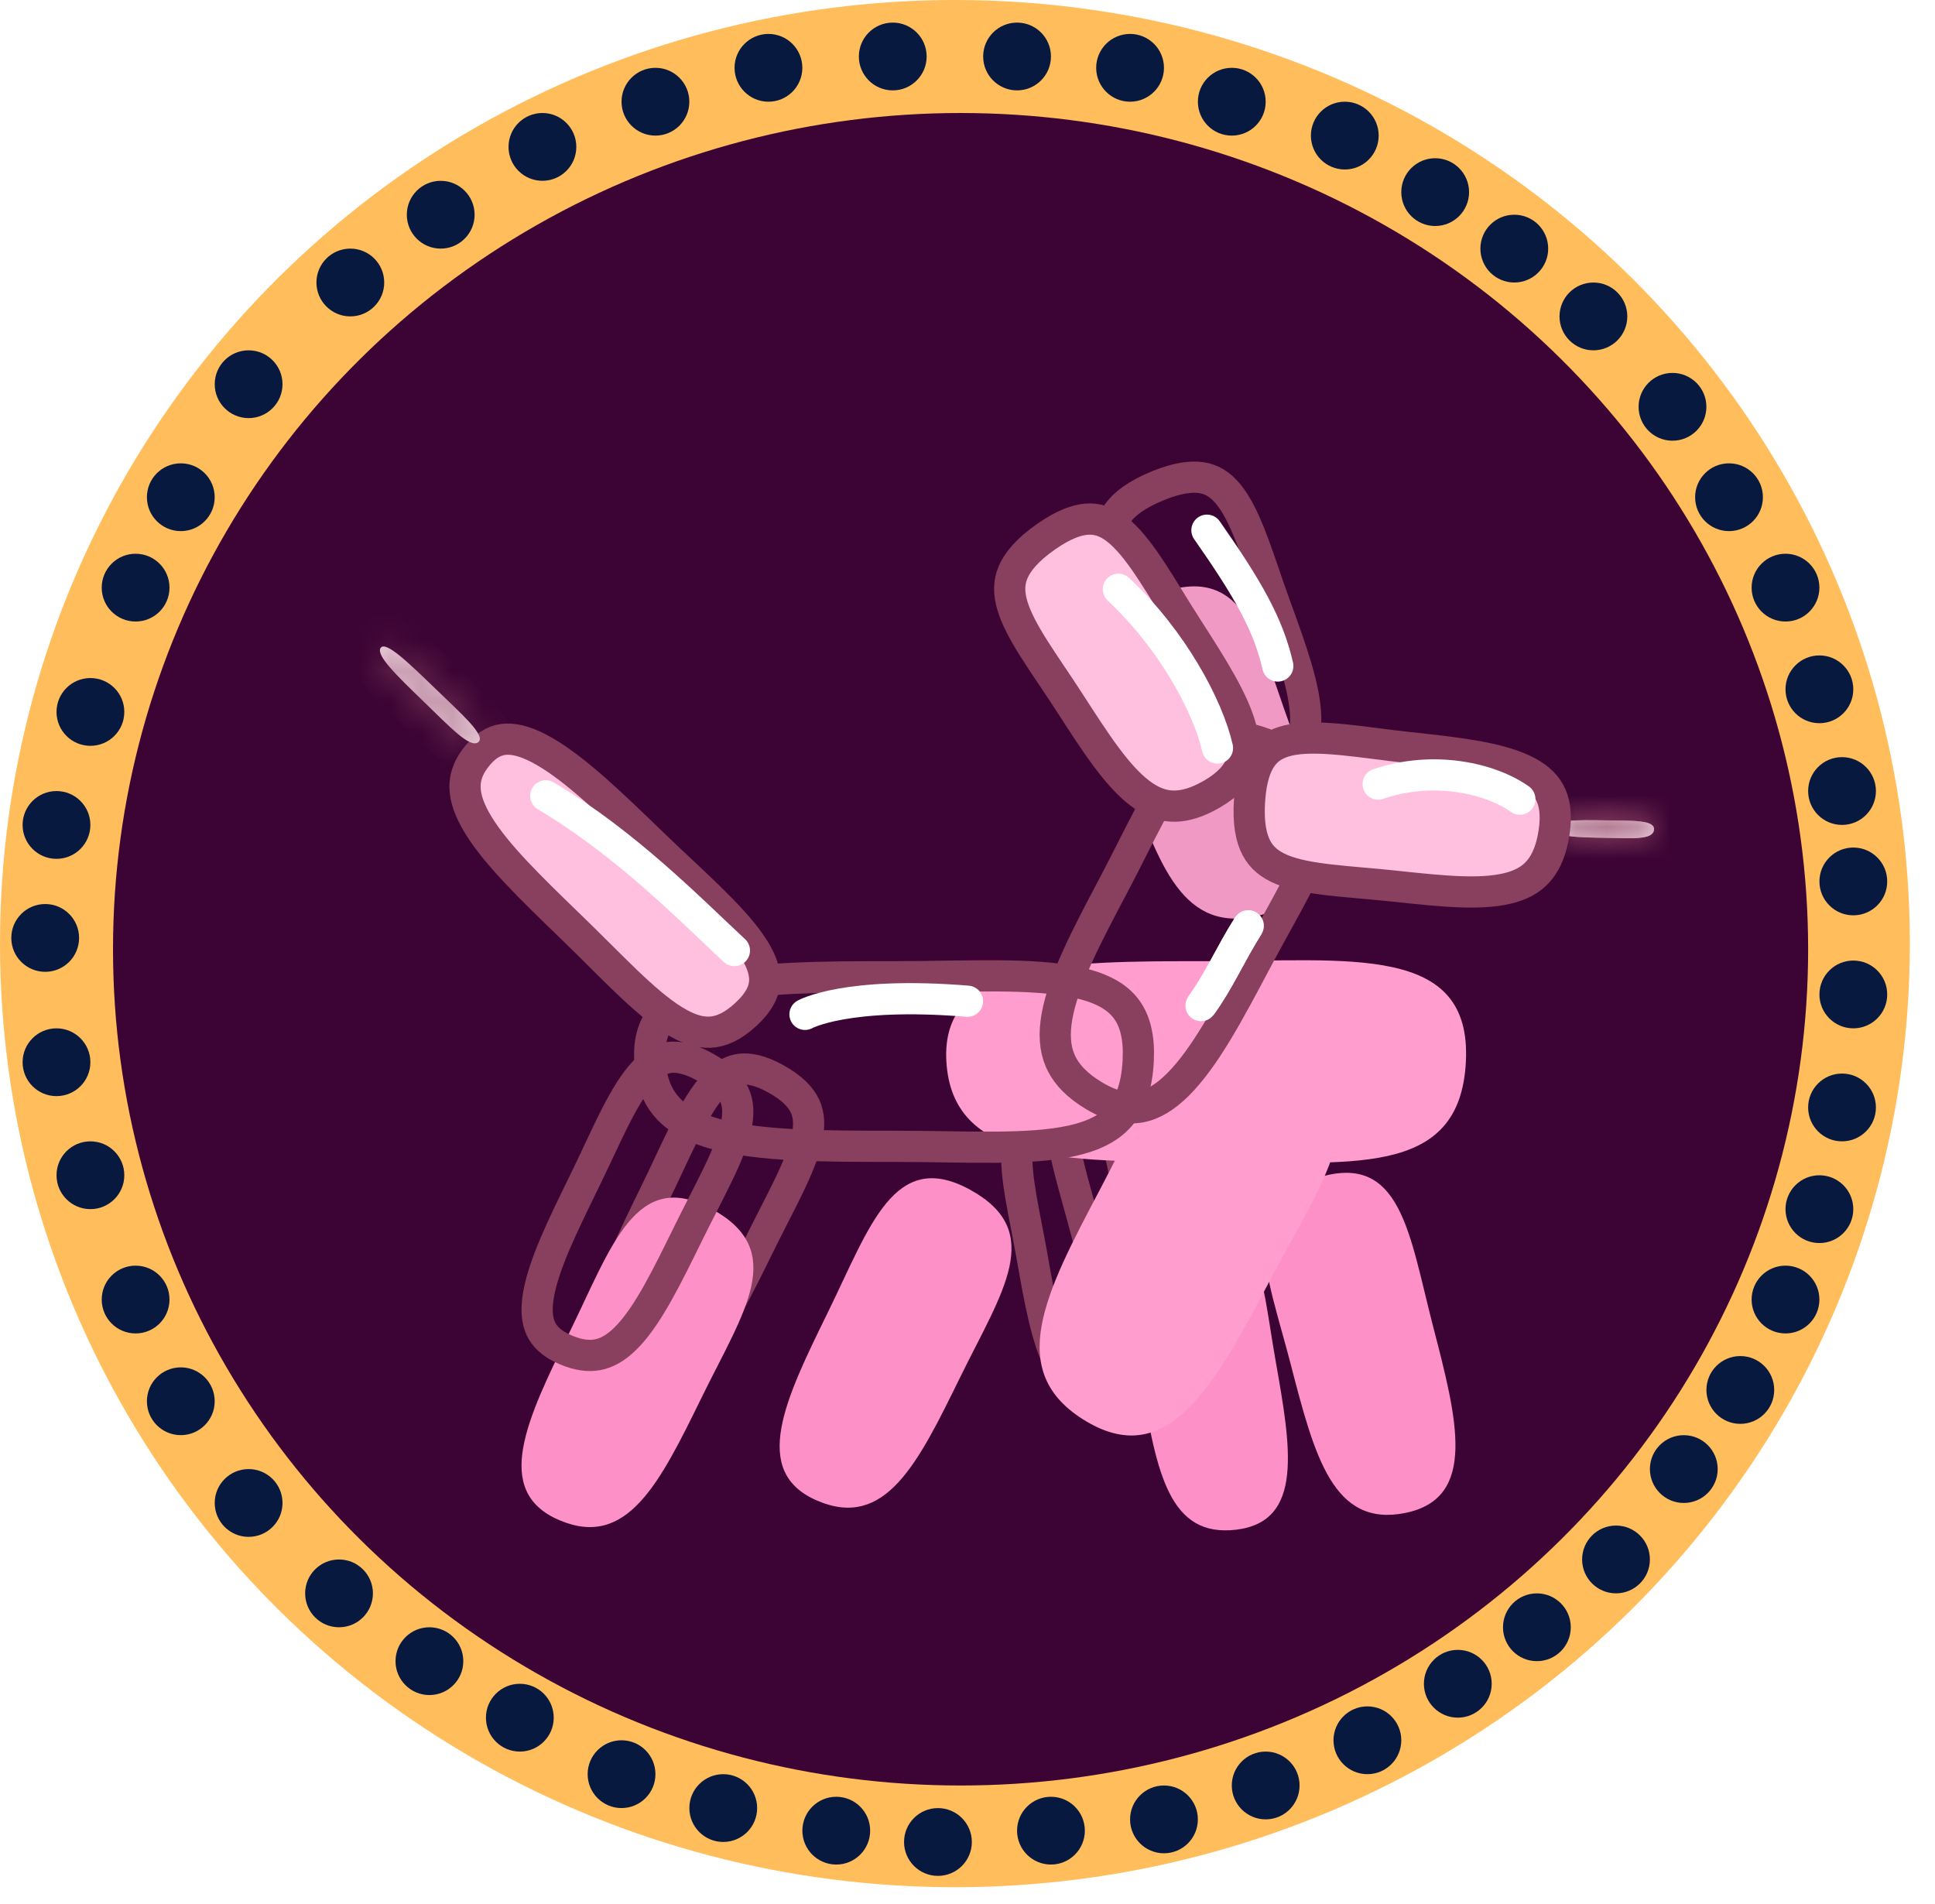 <svg width="62" height="61" viewBox="0 0 62 61" fill="none" xmlns="http://www.w3.org/2000/svg">
<ellipse cx="30.597" cy="30.235" rx="30.597" ry="30.235" fill="#FFBD5B"/>
<ellipse cx="30.778" cy="30.416" rx="27.157" ry="26.795" fill="#3B0434"/>
<circle cx="5.793" cy="15.932" r="1.086" fill="#081940"/>
<circle cx="7.966" cy="12.311" r="1.086" fill="#081940"/>
<circle cx="11.225" cy="9.052" r="1.086" fill="#081940"/>
<circle cx="14.121" cy="6.88" r="1.086" fill="#081940"/>
<circle cx="17.38" cy="4.707" r="1.086" fill="#081940"/>
<circle cx="21.001" cy="3.259" r="1.086" fill="#081940"/>
<circle cx="24.622" cy="2.173" r="1.086" fill="#081940"/>
<circle cx="28.605" cy="1.81" r="1.086" fill="#081940"/>
<circle cx="32.588" cy="1.81" r="1.086" fill="#081940"/>
<circle cx="36.209" cy="2.173" r="1.086" fill="#081940"/>
<circle cx="39.468" cy="3.259" r="1.086" fill="#081940"/>
<circle cx="43.089" cy="4.345" r="1.086" fill="#081940"/>
<circle cx="45.985" cy="6.156" r="1.086" fill="#081940"/>
<circle cx="48.52" cy="7.966" r="1.086" fill="#081940"/>
<circle cx="51.055" cy="10.139" r="1.086" fill="#081940"/>
<circle cx="53.589" cy="13.035" r="1.086" fill="#081940"/>
<circle cx="55.4" cy="15.932" r="1.086" fill="#081940"/>
<circle cx="57.21" cy="18.829" r="1.086" fill="#081940"/>
<circle cx="58.296" cy="22.087" r="1.086" fill="#081940"/>
<circle cx="59.021" cy="25.346" r="1.086" fill="#081940"/>
<circle cx="59.383" cy="28.243" r="1.086" fill="#081940"/>
<circle cx="59.383" cy="31.864" r="1.086" fill="#081940"/>
<circle cx="59.021" cy="35.485" r="1.086" fill="#081940"/>
<circle cx="58.296" cy="38.744" r="1.086" fill="#081940"/>
<circle cx="57.21" cy="41.64" r="1.086" fill="#081940"/>
<circle cx="55.762" cy="44.537" r="1.086" fill="#081940"/>
<circle cx="53.951" cy="47.072" r="1.086" fill="#081940"/>
<circle cx="51.779" cy="49.968" r="1.086" fill="#081940"/>
<circle cx="49.244" cy="52.141" r="1.086" fill="#081940"/>
<circle cx="46.71" cy="53.951" r="1.086" fill="#081940"/>
<circle cx="43.813" cy="55.762" r="1.086" fill="#081940"/>
<circle cx="40.554" cy="57.21" r="1.086" fill="#081940"/>
<circle cx="37.295" cy="58.297" r="1.086" fill="#081940"/>
<circle cx="33.674" cy="58.658" r="1.086" fill="#081940"/>
<circle cx="30.053" cy="59.021" r="1.086" fill="#081940"/>
<circle cx="26.795" cy="58.658" r="1.086" fill="#081940"/>
<circle cx="23.174" cy="57.934" r="1.086" fill="#081940"/>
<circle cx="19.915" cy="56.848" r="1.086" fill="#081940"/>
<circle cx="16.656" cy="55.038" r="1.086" fill="#081940"/>
<circle cx="13.759" cy="53.227" r="1.086" fill="#081940"/>
<circle cx="10.863" cy="51.055" r="1.086" fill="#081940"/>
<circle cx="7.966" cy="48.158" r="1.086" fill="#081940"/>
<circle cx="5.793" cy="44.899" r="1.086" fill="#081940"/>
<circle cx="4.345" cy="41.64" r="1.086" fill="#081940"/>
<circle cx="2.897" cy="37.657" r="1.086" fill="#081940"/>
<circle cx="1.81" cy="34.036" r="1.086" fill="#081940"/>
<circle cx="1.448" cy="30.053" r="1.086" fill="#081940"/>
<circle cx="1.81" cy="26.433" r="1.086" fill="#081940"/>
<circle cx="2.897" cy="22.812" r="1.086" fill="#081940"/>
<circle cx="4.345" cy="18.829" r="1.086" fill="#081940"/>
<g filter="url(#filter0_i_392_97)">
<path d="M25.082 34.121C27.52 35.457 26.107 37.391 24.758 40.144C23.408 42.896 22.369 45.014 20.194 44.088C18.02 43.162 19.169 40.818 20.519 38.065C21.869 35.313 22.645 32.785 25.082 34.121Z" fill="#FD90C7"/>
</g>
<path d="M21.906 36.322C22.203 35.726 22.483 35.237 22.778 34.878C23.072 34.523 23.349 34.336 23.634 34.276C23.881 34.223 24.204 34.252 24.646 34.459L24.842 34.559C25.39 34.86 25.665 35.162 25.795 35.446C25.925 35.729 25.945 36.064 25.852 36.494C25.756 36.932 25.551 37.43 25.27 38.012C25.131 38.301 24.977 38.603 24.814 38.922C24.652 39.24 24.48 39.576 24.309 39.924C23.621 41.327 23.057 42.465 22.418 43.156C22.108 43.491 21.811 43.686 21.508 43.766C21.249 43.834 20.942 43.829 20.559 43.694L20.39 43.628C19.936 43.434 19.709 43.193 19.594 42.938C19.473 42.67 19.445 42.317 19.528 41.849C19.697 40.889 20.281 39.687 20.968 38.286C21.139 37.937 21.301 37.592 21.456 37.263C21.611 36.933 21.759 36.618 21.906 36.322Z" stroke="#893F5E"/>
<g filter="url(#filter1_i_392_97)">
<path d="M22.812 33.742C25.25 35.078 23.837 37.013 22.488 39.765C21.138 42.518 20.099 44.636 17.924 43.71C15.749 42.784 16.899 40.439 18.249 37.687C19.599 34.934 20.375 32.407 22.812 33.742Z" fill="#FD90C7"/>
</g>
<path d="M19.636 35.944C19.933 35.348 20.213 34.858 20.508 34.5C20.802 34.145 21.079 33.958 21.364 33.897C21.611 33.845 21.934 33.874 22.376 34.081L22.572 34.181C23.12 34.481 23.395 34.784 23.525 35.068C23.655 35.351 23.675 35.686 23.581 36.116C23.486 36.553 23.281 37.052 23 37.634C22.861 37.923 22.707 38.224 22.544 38.544C22.382 38.862 22.21 39.197 22.039 39.546C21.351 40.948 20.787 42.086 20.148 42.778C19.838 43.113 19.541 43.308 19.238 43.388C18.979 43.456 18.672 43.451 18.289 43.316L18.12 43.249C17.666 43.056 17.439 42.815 17.324 42.56C17.203 42.292 17.175 41.939 17.258 41.47C17.427 40.51 18.011 39.309 18.698 37.907C18.869 37.559 19.031 37.214 19.186 36.885C19.341 36.554 19.489 36.24 19.636 35.944Z" stroke="#893F5E"/>
<g filter="url(#filter2_i_392_97)">
<path d="M35.243 33.731C32.587 34.55 33.582 36.73 34.352 39.697C35.121 42.664 35.713 44.948 38.03 44.477C40.346 44.007 39.691 41.479 38.921 38.512C38.152 35.544 37.899 32.912 35.243 33.731Z" fill="#FD90C7"/>
</g>
<path d="M37.913 36.526C37.741 35.882 37.566 35.347 37.348 34.936C37.132 34.529 36.898 34.29 36.631 34.174C36.399 34.073 36.077 34.036 35.603 34.151L35.391 34.209C34.793 34.393 34.464 34.635 34.278 34.887C34.094 35.138 34.007 35.462 34.013 35.902C34.019 36.35 34.12 36.879 34.278 37.506C34.356 37.817 34.446 38.143 34.542 38.489C34.637 38.833 34.738 39.196 34.836 39.572C35.228 41.084 35.551 42.312 36.039 43.118C36.275 43.508 36.527 43.759 36.808 43.898C37.048 44.016 37.349 44.073 37.752 44.018L37.931 43.987C38.414 43.889 38.686 43.698 38.849 43.471C39.021 43.233 39.12 42.893 39.133 42.417C39.16 41.443 38.829 40.149 38.437 38.638C38.34 38.262 38.251 37.892 38.165 37.538C38.079 37.183 37.998 36.845 37.913 36.526Z" stroke="#893F5E"/>
<g filter="url(#filter3_i_392_97)">
<path d="M33.841 34.967C31.335 35.527 32.09 37.595 32.58 40.369C33.069 43.144 33.445 45.279 35.613 45.014C37.78 44.75 37.363 42.386 36.874 39.612C36.385 36.838 36.347 34.408 33.841 34.967Z" fill="#FD90C7"/>
</g>
<path d="M36.055 37.727C35.945 37.125 35.824 36.626 35.656 36.239C35.489 35.855 35.297 35.629 35.07 35.509C34.873 35.405 34.587 35.347 34.148 35.417L33.95 35.456C33.39 35.581 33.078 35.775 32.896 35.985C32.715 36.193 32.613 36.474 32.586 36.871C32.559 37.276 32.612 37.765 32.711 38.35C32.76 38.639 32.819 38.944 32.882 39.268C32.944 39.59 33.01 39.93 33.072 40.282C33.322 41.698 33.528 42.84 33.913 43.606C34.1 43.976 34.309 44.218 34.548 44.36C34.753 44.481 35.019 44.553 35.388 44.532L35.552 44.518C35.998 44.464 36.252 44.311 36.412 44.124C36.581 43.926 36.696 43.63 36.742 43.201C36.839 42.317 36.631 41.114 36.382 39.698C36.32 39.347 36.265 39.002 36.213 38.672C36.16 38.341 36.109 38.025 36.055 37.727Z" stroke="#893F5E"/>
<g filter="url(#filter4_i_392_97)">
<path d="M36.969 34.014C36.78 37.797 33.243 37.229 28.646 37.229C24.05 37.229 20.512 37.229 20.323 34.014C20.134 30.798 24.05 30.798 28.646 30.798C33.243 30.798 37.159 30.23 36.969 34.014Z" fill="#FF9DCE"/>
</g>
<path d="M31.909 31.268C32.913 31.274 33.785 31.322 34.497 31.476C35.209 31.63 35.704 31.878 36.017 32.241C36.283 32.551 36.464 32.998 36.476 33.682L36.47 33.988C36.426 34.855 36.196 35.408 35.863 35.778C35.528 36.152 35.035 36.399 34.352 36.552C33.665 36.705 32.831 36.753 31.857 36.759C30.852 36.765 29.843 36.73 28.647 36.73C26.321 36.73 24.366 36.725 22.963 36.345C22.272 36.157 21.764 35.891 21.419 35.528C21.125 35.219 20.92 34.809 20.846 34.238L20.822 33.984C20.782 33.291 20.96 32.827 21.267 32.491C21.588 32.139 22.099 31.872 22.817 31.684C24.27 31.302 26.322 31.298 28.647 31.298C29.843 31.298 30.876 31.262 31.909 31.268Z" stroke="#893F5E"/>
<g filter="url(#filter5_i_392_97)">
<path d="M36.913 15.1C33.936 16.317 35.176 18.31 36.199 21.115C37.222 23.919 38.01 26.078 40.618 25.257C43.226 24.437 42.355 22.047 41.332 19.243C40.309 16.438 39.89 13.883 36.913 15.1Z" fill="#F199C5"/>
</g>
<path d="M40.16 17.416C39.933 16.81 39.712 16.317 39.45 15.956C39.196 15.604 38.925 15.403 38.6 15.326C38.306 15.257 37.908 15.275 37.351 15.469L37.102 15.563C36.408 15.847 36.021 16.152 35.809 16.449C35.605 16.736 35.528 17.065 35.555 17.48C35.583 17.908 35.722 18.404 35.932 18.995C36.036 19.288 36.154 19.595 36.28 19.921C36.406 20.245 36.539 20.587 36.669 20.943C37.192 22.378 37.617 23.521 38.2 24.227C38.478 24.564 38.772 24.773 39.108 24.87C39.404 24.954 39.775 24.964 40.255 24.841L40.468 24.78C41.046 24.598 41.375 24.348 41.565 24.079C41.755 23.808 41.845 23.458 41.837 23.003C41.819 22.055 41.385 20.847 40.862 19.414C40.732 19.058 40.612 18.706 40.498 18.371C40.382 18.035 40.272 17.716 40.16 17.416Z" stroke="#893F5E"/>
<path d="M22.734 28.765C23.291 29.311 23.749 29.802 24.063 30.261C24.378 30.721 24.513 31.099 24.503 31.424C24.495 31.693 24.385 31.995 24.062 32.342L23.91 32.494C23.462 32.911 23.081 33.059 22.745 33.074C22.398 33.089 22.017 32.965 21.565 32.681C21.11 32.396 20.624 31.975 20.077 31.452C19.51 30.91 18.972 30.354 18.298 29.702C16.994 28.441 15.912 27.39 15.33 26.442C15.043 25.976 14.906 25.578 14.9 25.229C14.894 24.937 14.979 24.639 15.212 24.32L15.321 24.182C15.628 23.822 15.928 23.695 16.23 23.684C16.558 23.673 16.96 23.796 17.453 24.082C18.449 24.658 19.59 25.757 20.893 27.017C21.568 27.669 22.156 28.2 22.734 28.765Z" fill="#FFBFDF" stroke="#893F5E"/>
<mask id="path-66-inside-1_392_97" fill="white">
<path d="M15.323 23.782C15.059 23.984 14.429 23.306 13.566 22.472C12.703 21.637 12.039 20.995 12.197 20.76C12.356 20.525 13.091 21.235 13.954 22.07C14.817 22.904 15.586 23.58 15.323 23.782Z"/>
</mask>
<path d="M15.323 23.782C15.059 23.984 14.429 23.306 13.566 22.472C12.703 21.637 12.039 20.995 12.197 20.76C12.356 20.525 13.091 21.235 13.954 22.07C14.817 22.904 15.586 23.58 15.323 23.782Z" fill="#F0D6E3"/>
<path d="M15.323 23.782L14.715 22.988C15.088 22.702 15.455 22.862 15.46 22.864C15.484 22.875 15.442 22.858 15.309 22.747C15.048 22.53 14.724 22.201 14.261 21.753L13.566 22.472L12.871 23.191C13.27 23.577 13.693 24.004 14.029 24.284C14.194 24.421 14.413 24.588 14.656 24.695C14.88 24.794 15.425 24.962 15.93 24.576L15.323 23.782ZM13.566 22.472L14.261 21.753C13.816 21.322 13.473 20.989 13.255 20.737C13.142 20.606 13.113 20.553 13.116 20.56C13.119 20.565 13.155 20.636 13.169 20.756C13.184 20.891 13.169 21.108 13.026 21.319L12.197 20.76L11.368 20.201C10.998 20.749 11.252 21.305 11.329 21.458C11.44 21.678 11.601 21.881 11.741 22.044C12.032 22.381 12.453 22.786 12.871 23.191L13.566 22.472ZM12.197 20.76L13.026 21.319C12.848 21.584 12.565 21.704 12.322 21.714C12.137 21.721 12.018 21.665 12.011 21.662C11.988 21.651 12.037 21.673 12.182 21.79C12.451 22.009 12.814 22.359 13.259 22.789L13.954 22.07L14.649 21.351C14.231 20.947 13.795 20.524 13.441 20.237C13.275 20.102 13.056 19.938 12.824 19.834C12.712 19.785 12.503 19.705 12.244 19.715C11.927 19.727 11.587 19.877 11.368 20.201L12.197 20.76ZM13.954 22.07L13.259 22.789C13.721 23.236 14.081 23.567 14.316 23.83C14.441 23.97 14.452 24.006 14.434 23.967C14.424 23.945 14.364 23.816 14.377 23.62C14.393 23.373 14.517 23.139 14.715 22.988L15.323 23.782L15.93 24.576C16.194 24.374 16.352 24.074 16.373 23.749C16.391 23.474 16.307 23.252 16.249 23.126C16.134 22.877 15.948 22.654 15.806 22.496C15.507 22.162 15.05 21.738 14.649 21.351L13.954 22.07Z" fill="#893F5E" mask="url(#path-66-inside-1_392_97)"/>
<mask id="path-68-inside-2_392_97" fill="white">
<path d="M52.994 26.591C52.953 26.92 52.283 26.859 51.412 26.845C50.54 26.831 49.87 26.82 49.839 26.54C49.807 26.26 50.55 26.272 51.421 26.286C52.292 26.301 53.035 26.264 52.994 26.591Z"/>
</mask>
<path d="M52.994 26.591C52.953 26.92 52.283 26.859 51.412 26.845C50.54 26.831 49.87 26.82 49.839 26.54C49.807 26.26 50.55 26.272 51.421 26.286C52.292 26.301 53.035 26.264 52.994 26.591Z" fill="#F0D6E3"/>
<path d="M52.994 26.591L52.002 26.467C52.019 26.329 52.075 26.189 52.172 26.07C52.261 25.958 52.358 25.9 52.412 25.873C52.5 25.83 52.536 25.841 52.429 25.85C52.34 25.858 52.215 25.86 52.034 25.858C51.947 25.856 51.854 25.854 51.752 25.852C51.651 25.85 51.541 25.847 51.428 25.845L51.412 26.845L51.395 27.845C51.77 27.851 52.251 27.873 52.6 27.843C52.774 27.828 53.039 27.793 53.292 27.67C53.593 27.522 53.923 27.216 53.986 26.716L52.994 26.591ZM51.412 26.845L51.428 25.845C50.967 25.838 50.654 25.831 50.45 25.802C50.342 25.787 50.357 25.777 50.424 25.81C50.464 25.83 50.553 25.881 50.642 25.985C50.739 26.1 50.813 26.254 50.832 26.429L49.839 26.54L48.845 26.651C48.905 27.189 49.284 27.476 49.526 27.597C49.755 27.712 49.998 27.758 50.171 27.782C50.527 27.832 50.986 27.838 51.395 27.845L51.412 26.845ZM49.839 26.54L50.832 26.429C50.855 26.634 50.803 26.852 50.674 27.032C50.562 27.187 50.434 27.257 50.384 27.281C50.3 27.322 50.273 27.31 50.395 27.297C50.611 27.275 50.944 27.279 51.404 27.286L51.421 26.286L51.437 25.287C51.027 25.28 50.552 25.27 50.188 25.308C50.019 25.326 49.758 25.363 49.516 25.479C49.387 25.541 49.2 25.656 49.05 25.864C48.883 26.097 48.814 26.376 48.845 26.651L49.839 26.54ZM51.421 26.286L51.404 27.286C51.665 27.291 51.808 27.29 52.021 27.294C52.207 27.297 52.34 27.304 52.435 27.315C52.556 27.329 52.507 27.339 52.404 27.282C52.339 27.247 52.213 27.162 52.114 26.996C52.007 26.815 51.982 26.622 52.002 26.467L52.994 26.591L53.986 26.716C54.016 26.479 53.977 26.215 53.834 25.974C53.699 25.747 53.515 25.611 53.372 25.532C53.114 25.39 52.833 25.347 52.665 25.328C52.31 25.287 51.814 25.293 51.437 25.287L51.421 26.286Z" fill="#893F5E" mask="url(#path-68-inside-2_392_97)"/>
<mask id="path-70-inside-3_392_97" fill="white">
<path d="M52.994 26.591C52.953 26.92 52.283 26.859 51.412 26.845C50.54 26.831 49.87 26.82 49.839 26.54C49.807 26.26 50.55 26.272 51.421 26.286C52.292 26.301 53.035 26.264 52.994 26.591Z"/>
</mask>
<path d="M52.994 26.591C52.953 26.92 52.283 26.859 51.412 26.845C50.54 26.831 49.87 26.82 49.839 26.54C49.807 26.26 50.55 26.272 51.421 26.286C52.292 26.301 53.035 26.264 52.994 26.591Z" fill="#F0D6E3"/>
<path d="M52.994 26.591L52.002 26.467C52.019 26.329 52.075 26.189 52.172 26.07C52.261 25.958 52.358 25.9 52.412 25.873C52.5 25.83 52.536 25.841 52.429 25.85C52.34 25.858 52.215 25.86 52.034 25.858C51.947 25.856 51.854 25.854 51.752 25.852C51.651 25.85 51.541 25.847 51.428 25.845L51.412 26.845L51.395 27.845C51.77 27.851 52.251 27.873 52.6 27.843C52.774 27.828 53.039 27.793 53.292 27.67C53.593 27.522 53.923 27.216 53.986 26.716L52.994 26.591ZM51.412 26.845L51.428 25.845C50.967 25.838 50.654 25.831 50.45 25.802C50.342 25.787 50.357 25.777 50.424 25.81C50.464 25.83 50.553 25.881 50.642 25.985C50.739 26.1 50.813 26.254 50.832 26.429L49.839 26.54L48.845 26.651C48.905 27.189 49.284 27.476 49.526 27.597C49.755 27.712 49.998 27.758 50.171 27.782C50.527 27.832 50.986 27.838 51.395 27.845L51.412 26.845ZM49.839 26.54L50.832 26.429C50.855 26.634 50.803 26.852 50.674 27.032C50.562 27.187 50.434 27.257 50.384 27.281C50.3 27.322 50.273 27.31 50.395 27.297C50.611 27.275 50.944 27.279 51.404 27.286L51.421 26.286L51.437 25.287C51.027 25.28 50.552 25.27 50.188 25.308C50.019 25.326 49.758 25.363 49.516 25.479C49.387 25.541 49.2 25.656 49.05 25.864C48.883 26.097 48.814 26.376 48.845 26.651L49.839 26.54ZM51.421 26.286L51.404 27.286C51.665 27.291 51.808 27.29 52.021 27.294C52.207 27.297 52.34 27.304 52.435 27.315C52.556 27.329 52.507 27.339 52.404 27.282C52.339 27.247 52.213 27.162 52.114 26.996C52.007 26.815 51.982 26.622 52.002 26.467L52.994 26.591L53.986 26.716C54.016 26.479 53.977 26.215 53.834 25.974C53.699 25.747 53.515 25.611 53.372 25.532C53.114 25.39 52.833 25.347 52.665 25.328C52.31 25.287 51.814 25.293 51.437 25.287L51.421 26.286Z" fill="#893F5E" mask="url(#path-70-inside-3_392_97)"/>
<g filter="url(#filter6_i_392_97)">
<path d="M41.146 23.558C37.863 21.996 36.998 24.798 35.248 28.108C33.498 31.419 32.151 33.966 34.809 35.545C37.467 37.124 38.957 34.305 40.707 30.994C42.457 27.684 44.429 25.119 41.146 23.558Z" fill="#FF9DCE"/>
</g>
<path d="M41.532 28.425C41.908 27.701 42.192 27.066 42.328 26.503C42.462 25.946 42.441 25.505 42.26 25.132C42.099 24.803 41.784 24.466 41.199 24.145L40.931 24.009C40.167 23.646 39.604 23.565 39.168 23.638C38.738 23.709 38.362 23.94 37.99 24.344C37.612 24.756 37.261 25.322 36.887 26.018C36.701 26.363 36.513 26.733 36.315 27.124C36.118 27.513 35.911 27.924 35.69 28.342C34.8 30.025 34.074 31.41 33.868 32.564C33.768 33.124 33.799 33.588 33.969 33.985C34.117 34.33 34.389 34.666 34.853 34.981L35.064 35.115C35.652 35.464 36.123 35.542 36.52 35.474C36.925 35.403 37.327 35.167 37.745 34.749C38.603 33.894 39.376 32.442 40.265 30.761C40.486 30.342 40.711 29.936 40.925 29.547C41.141 29.156 41.345 28.784 41.532 28.425Z" stroke="#893F5E"/>
<path d="M36.914 18.326C36.56 17.785 36.235 17.353 35.9 17.058C35.575 16.771 35.266 16.635 34.932 16.631C34.63 16.628 34.246 16.734 33.745 17.046L33.523 17.192C32.909 17.622 32.599 18.005 32.458 18.342C32.321 18.666 32.319 19.005 32.437 19.403C32.559 19.814 32.803 20.268 33.138 20.798C33.304 21.06 33.487 21.334 33.682 21.624C33.876 21.913 34.081 22.217 34.286 22.536C35.113 23.82 35.779 24.841 36.504 25.401C36.849 25.668 37.182 25.808 37.531 25.828C37.838 25.846 38.202 25.773 38.644 25.547L38.838 25.441C39.361 25.136 39.627 24.82 39.753 24.515C39.879 24.209 39.89 23.848 39.781 23.406C39.555 22.486 38.865 21.403 38.04 20.12C37.835 19.801 37.64 19.484 37.454 19.183C37.268 18.88 37.09 18.594 36.914 18.326Z" fill="#FFBFDF" stroke="#893F5E"/>
<path d="M43.051 23.704C42.407 23.64 41.867 23.621 41.427 23.696C40.999 23.769 40.699 23.923 40.487 24.181C40.295 24.414 40.135 24.779 40.063 25.365L40.038 25.629C39.986 26.377 40.089 26.86 40.263 27.181C40.43 27.491 40.691 27.705 41.075 27.864C41.472 28.027 41.978 28.122 42.601 28.194C42.91 28.23 43.237 28.26 43.586 28.291C43.932 28.321 44.298 28.353 44.675 28.393C46.193 28.557 47.406 28.68 48.297 28.468C48.722 28.367 49.04 28.196 49.274 27.937C49.481 27.709 49.653 27.38 49.755 26.895L49.794 26.677C49.886 26.078 49.807 25.673 49.649 25.384C49.49 25.093 49.216 24.858 48.804 24.665C47.946 24.263 46.67 24.119 45.153 23.955C44.776 23.915 44.407 23.867 44.056 23.822C43.704 23.777 43.369 23.736 43.051 23.704Z" fill="#FFBFDF" stroke="#893F5E"/>
<path d="M44.158 25.123C45.931 24.519 47.752 24.934 48.698 25.606" stroke="white" stroke-linecap="round"/>
<path d="M35.835 18.881C37.577 20.508 38.71 22.649 39.009 23.968M38.672 16.989C39.996 18.881 40.643 20.021 40.942 21.34" stroke="white" stroke-linecap="round"/>
<path d="M17.486 25.501C20.057 27.024 22.159 29.182 23.531 30.457" stroke="white" stroke-linecap="round"/>
<path d="M38.483 32.221C39.052 31.444 39.422 30.569 39.996 29.663" stroke="white"/>
<path d="M38.483 32.221C39.052 31.444 39.422 30.569 39.996 29.663" stroke="white" stroke-linecap="round"/>
<path d="M25.793 32.502C25.793 32.502 27.111 31.762 31 32.081" stroke="white" stroke-linecap="round"/>
<defs>
<filter id="filter0_i_392_97" x="18.98" y="33.753" width="11.43" height="14.556" filterUnits="userSpaceOnUse" color-interpolation-filters="sRGB">
<feFlood flood-opacity="0" result="BackgroundImageFix"/>
<feBlend mode="normal" in="SourceGraphic" in2="BackgroundImageFix" result="shape"/>
<feColorMatrix in="SourceAlpha" type="matrix" values="0 0 0 0 0 0 0 0 0 0 0 0 0 0 0 0 0 0 127 0" result="hardAlpha"/>
<feOffset dx="6" dy="4"/>
<feGaussianBlur stdDeviation="2"/>
<feComposite in2="hardAlpha" operator="arithmetic" k2="-1" k3="1"/>
<feColorMatrix type="matrix" values="0 0 0 0 1 0 0 0 0 0.475 0 0 0 0 0.737 0 0 0 1 0"/>
<feBlend mode="normal" in2="shape" result="effect1_innerShadow_392_97"/>
</filter>
<filter id="filter1_i_392_97" x="16.71" y="33.374" width="7.43" height="14.556" filterUnits="userSpaceOnUse" color-interpolation-filters="sRGB">
<feFlood flood-opacity="0" result="BackgroundImageFix"/>
<feBlend mode="normal" in="SourceGraphic" in2="BackgroundImageFix" result="shape"/>
<feColorMatrix in="SourceAlpha" type="matrix" values="0 0 0 0 0 0 0 0 0 0 0 0 0 0 0 0 0 0 127 0" result="hardAlpha"/>
<feOffset dy="5"/>
<feGaussianBlur stdDeviation="2"/>
<feComposite in2="hardAlpha" operator="arithmetic" k2="-1" k3="1"/>
<feColorMatrix type="matrix" values="0 0 0 0 1 0 0 0 0 0.463 0 0 0 0 0.729 0 0 0 1 0"/>
<feBlend mode="normal" in2="shape" result="effect1_innerShadow_392_97"/>
</filter>
<filter id="filter2_i_392_97" x="33.512" y="33.58" width="10.122" height="14.959" filterUnits="userSpaceOnUse" color-interpolation-filters="sRGB">
<feFlood flood-opacity="0" result="BackgroundImageFix"/>
<feBlend mode="normal" in="SourceGraphic" in2="BackgroundImageFix" result="shape"/>
<feColorMatrix in="SourceAlpha" type="matrix" values="0 0 0 0 0 0 0 0 0 0 0 0 0 0 0 0 0 0 127 0" result="hardAlpha"/>
<feOffset dx="7" dy="4"/>
<feGaussianBlur stdDeviation="2"/>
<feComposite in2="hardAlpha" operator="arithmetic" k2="-1" k3="1"/>
<feColorMatrix type="matrix" values="0 0 0 0 1 0 0 0 0 0.447 0 0 0 0 0.722 0 0 0 1 0"/>
<feBlend mode="normal" in2="shape" result="effect1_innerShadow_392_97"/>
</filter>
<filter id="filter3_i_392_97" x="32.079" y="34.886" width="9.188" height="14.15" filterUnits="userSpaceOnUse" color-interpolation-filters="sRGB">
<feFlood flood-opacity="0" result="BackgroundImageFix"/>
<feBlend mode="normal" in="SourceGraphic" in2="BackgroundImageFix" result="shape"/>
<feColorMatrix in="SourceAlpha" type="matrix" values="0 0 0 0 0 0 0 0 0 0 0 0 0 0 0 0 0 0 127 0" result="hardAlpha"/>
<feOffset dx="4" dy="4"/>
<feGaussianBlur stdDeviation="2"/>
<feComposite in2="hardAlpha" operator="arithmetic" k2="-1" k3="1"/>
<feColorMatrix type="matrix" values="0 0 0 0 1 0 0 0 0 0.435 0 0 0 0 0.718 0 0 0 1 0"/>
<feBlend mode="normal" in2="shape" result="effect1_innerShadow_392_97"/>
</filter>
<filter id="filter4_i_392_97" x="20.317" y="30.767" width="20.66" height="6.492" filterUnits="userSpaceOnUse" color-interpolation-filters="sRGB">
<feFlood flood-opacity="0" result="BackgroundImageFix"/>
<feBlend mode="normal" in="SourceGraphic" in2="BackgroundImageFix" result="shape"/>
<feColorMatrix in="SourceAlpha" type="matrix" values="0 0 0 0 0 0 0 0 0 0 0 0 0 0 0 0 0 0 127 0" result="hardAlpha"/>
<feOffset dx="10"/>
<feGaussianBlur stdDeviation="2"/>
<feComposite in2="hardAlpha" operator="arithmetic" k2="-1" k3="1"/>
<feColorMatrix type="matrix" values="0 0 0 0 1 0 0 0 0 0.435 0 0 0 0 0.718 0 0 0 1 0"/>
<feBlend mode="normal" in2="shape" result="effect1_innerShadow_392_97"/>
</filter>
<filter id="filter5_i_392_97" x="35.05" y="14.789" width="7.287" height="14.644" filterUnits="userSpaceOnUse" color-interpolation-filters="sRGB">
<feFlood flood-opacity="0" result="BackgroundImageFix"/>
<feBlend mode="normal" in="SourceGraphic" in2="BackgroundImageFix" result="shape"/>
<feColorMatrix in="SourceAlpha" type="matrix" values="0 0 0 0 0 0 0 0 0 0 0 0 0 0 0 0 0 0 127 0" result="hardAlpha"/>
<feOffset dy="4"/>
<feGaussianBlur stdDeviation="2"/>
<feComposite in2="hardAlpha" operator="arithmetic" k2="-1" k3="1"/>
<feColorMatrix type="matrix" values="0 0 0 0 1 0 0 0 0 0.439 0 0 0 0 0.722 0 0 0 1 0"/>
<feBlend mode="normal" in2="shape" result="effect1_innerShadow_392_97"/>
</filter>
<filter id="filter6_i_392_97" x="33.311" y="23.113" width="9.603" height="22.883" filterUnits="userSpaceOnUse" color-interpolation-filters="sRGB">
<feFlood flood-opacity="0" result="BackgroundImageFix"/>
<feBlend mode="normal" in="SourceGraphic" in2="BackgroundImageFix" result="shape"/>
<feColorMatrix in="SourceAlpha" type="matrix" values="0 0 0 0 0 0 0 0 0 0 0 0 0 0 0 0 0 0 127 0" result="hardAlpha"/>
<feOffset dy="10"/>
<feGaussianBlur stdDeviation="5"/>
<feComposite in2="hardAlpha" operator="arithmetic" k2="-1" k3="1"/>
<feColorMatrix type="matrix" values="0 0 0 0 1 0 0 0 0 0.351 0 0 0 0 0.675 0 0 0 1 0"/>
<feBlend mode="normal" in2="shape" result="effect1_innerShadow_392_97"/>
</filter>
</defs>
</svg>

